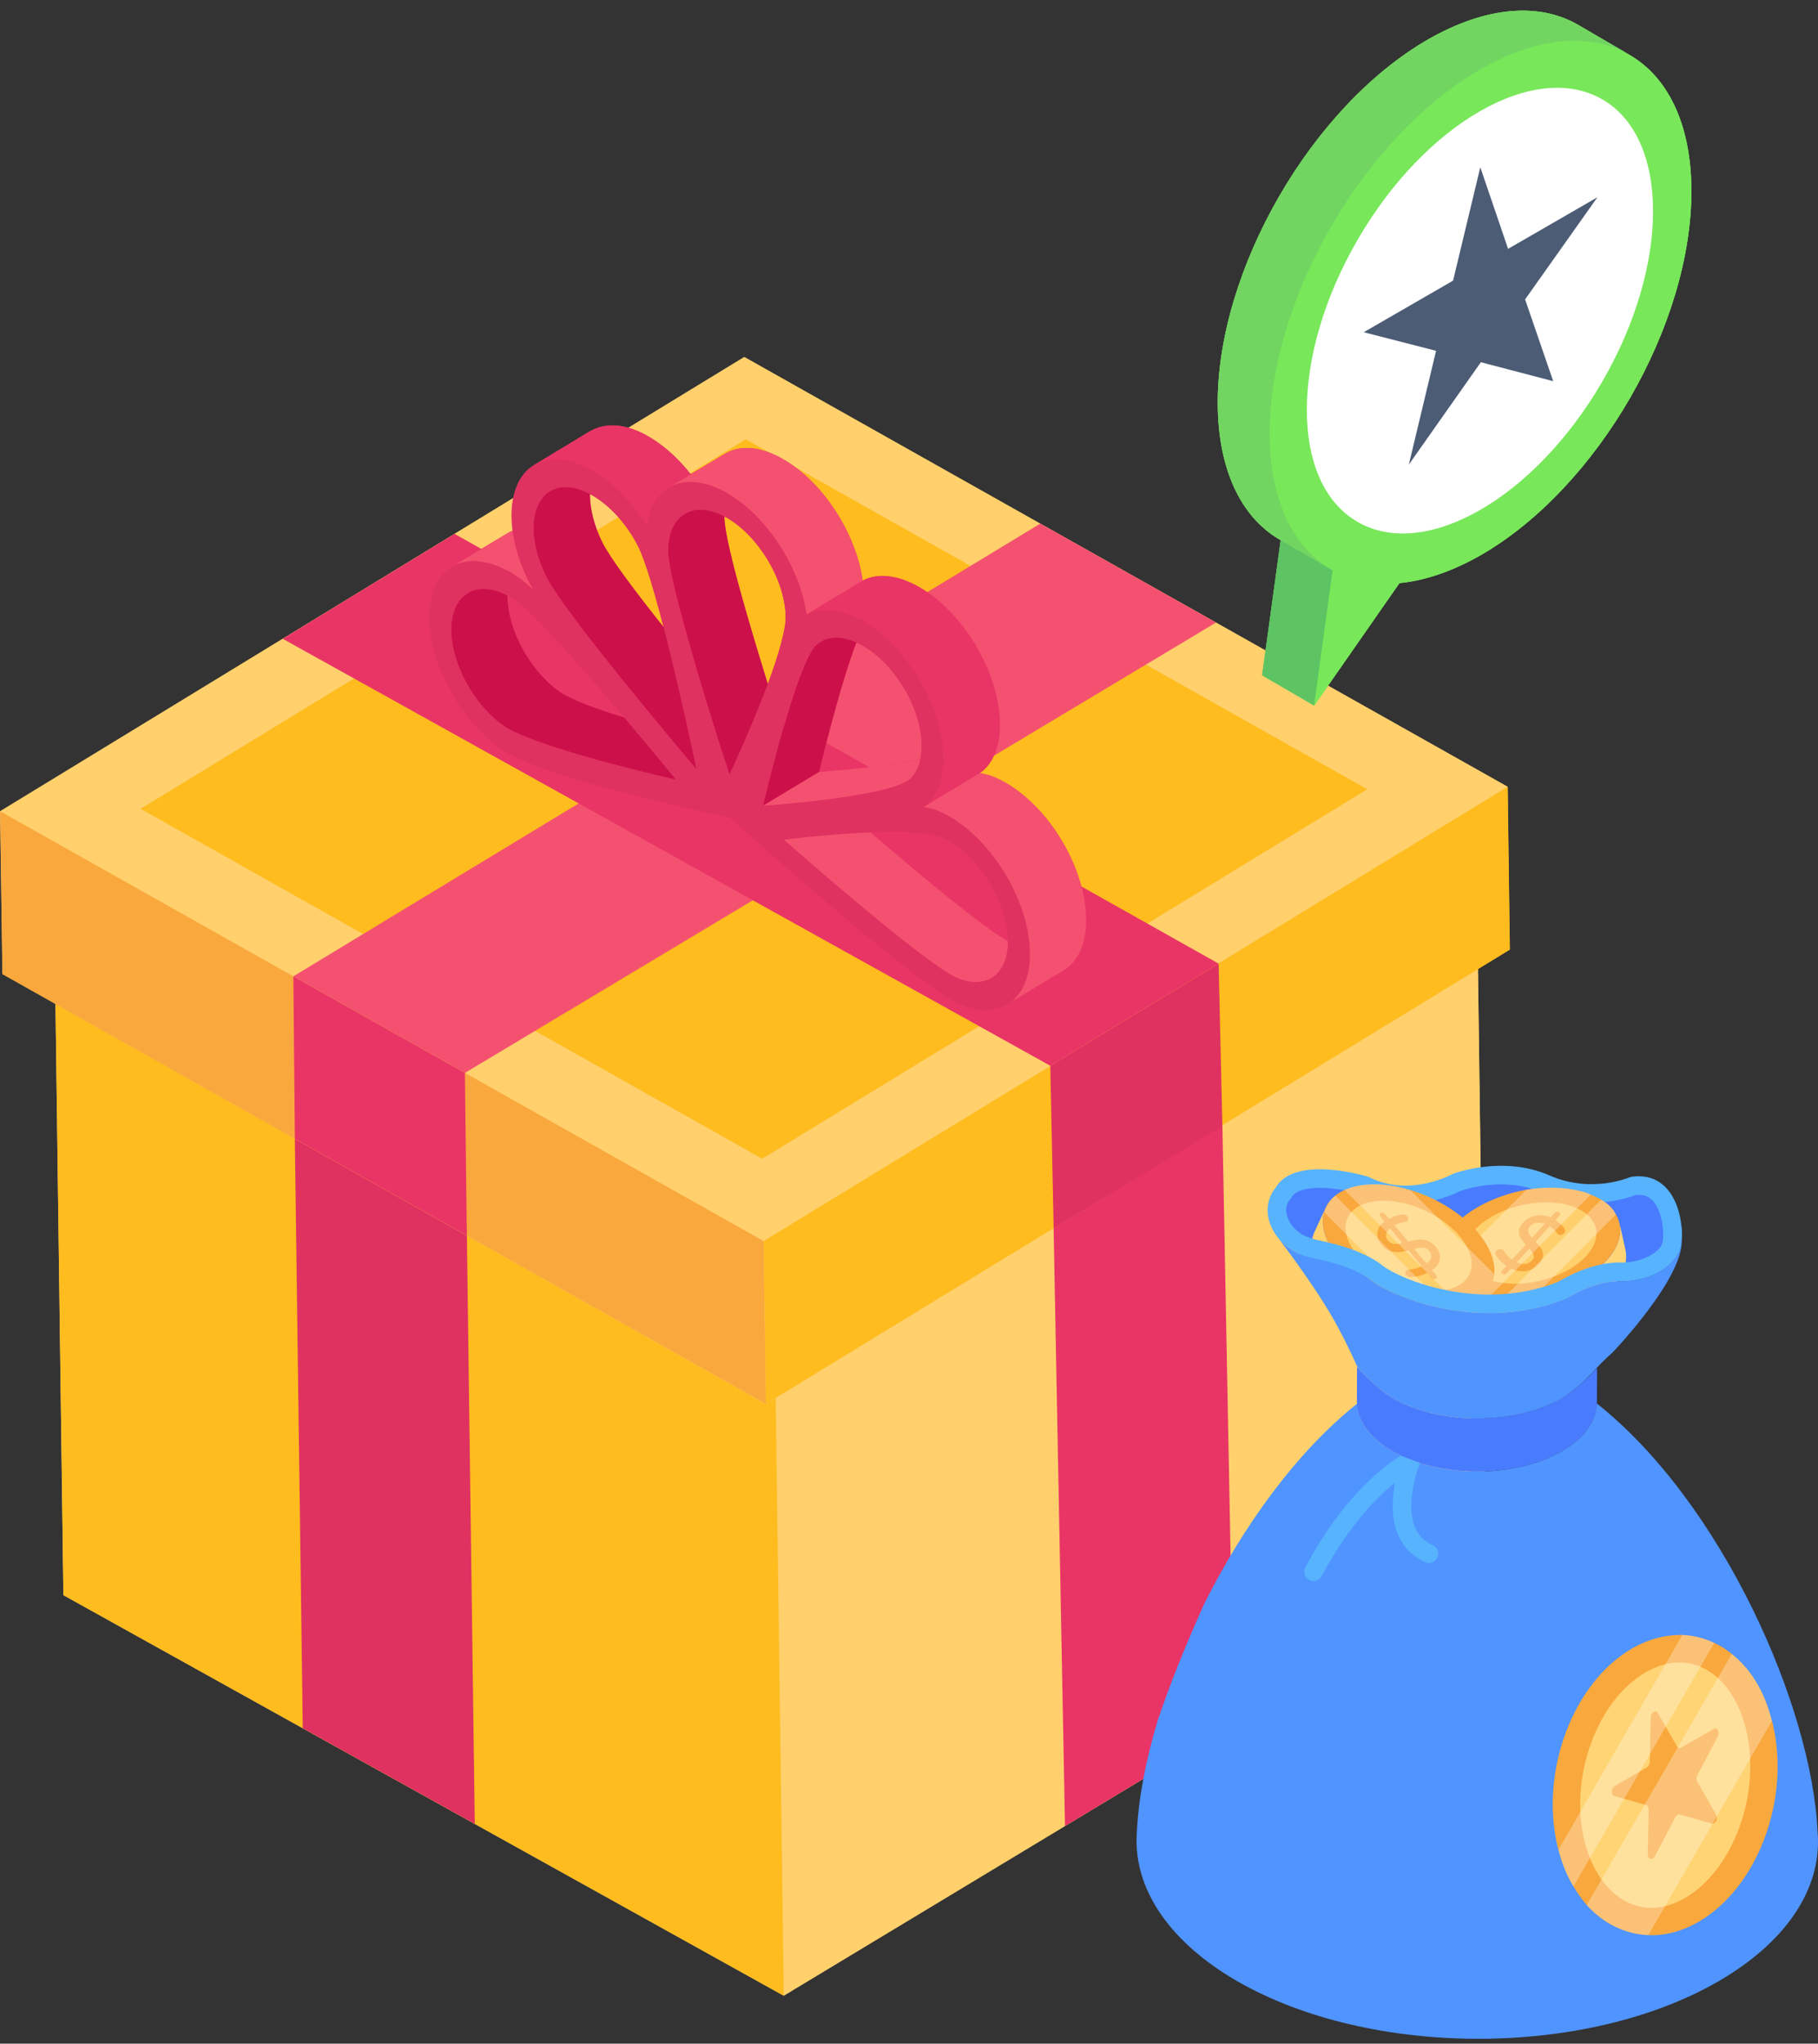 <svg width="105" height="118" viewBox="0 0 105 118" fill="none" xmlns="http://www.w3.org/2000/svg">
<rect x="0" y="0" width="105" height="118" fill="#333333" stroke="none"/>
<path d="M85.828 90.76L45.256 115.23L3.659 92.102L3.074 48.285L44.67 71.413L85.242 46.968L85.828 90.76Z" fill="#FFD06C"/>
<path d="M85.234 46.962L85.826 90.772L45.268 115.232L44.675 71.422L85.234 46.962Z" fill="#FFD06C"/>
<path d="M44.675 71.422L45.268 115.232L3.666 92.106L3.074 48.297L44.675 71.422Z" fill="#FEBC1F"/>
<path d="M23.218 62.456L19.663 62.514L19.651 61.812L16.976 61.855L17.487 99.789L27.421 105.311L26.922 68.235L23.312 68.294L23.218 62.456Z" fill="#DF3260"/>
<path d="M64.308 61.924L67.863 61.866L67.851 61.164L70.527 61.12L71.258 99.558L61.51 105.437L60.793 67.82L64.403 67.761L64.308 61.924Z" fill="#E93565"/>
<path d="M87.194 54.824L44.231 81.075L0.146 56.239L0 46.846L42.987 20.62L87.072 45.431L87.194 54.824Z" fill="#FFD06C"/>
<path d="M87.079 45.428L44.102 71.66L0.01 46.843L42.987 20.611L87.079 45.428Z" fill="#FFD06C"/>
<path d="M43.071 25.367L8.121 46.699L44.02 66.905L78.968 45.572L43.071 25.367Z" fill="#FEBC1F"/>
<path d="M60.084 30.233L16.943 56.373L26.851 61.95L70.233 35.946L60.084 30.233Z" fill="#F45170"/>
<path d="M87.079 45.428L87.206 54.832L44.229 81.064L44.102 71.66L87.079 45.428Z" fill="#FEBC1F"/>
<path d="M44.102 71.66L44.229 81.064L0.137 56.246L0.01 46.843L44.102 71.66Z" fill="#F9A83D"/>
<path d="M26.851 61.95L26.962 71.345L17.03 65.755L16.943 56.373L26.851 61.95Z" fill="#E93565"/>
<path d="M60.66 61.536L60.855 70.929L70.599 65.019L70.382 55.64L60.66 61.536Z" fill="#DF3260"/>
<path d="M16.328 36.883L60.66 61.536L70.382 55.64L26.253 30.825L16.328 36.883Z" fill="#E93565"/>
<path d="M62.675 52.335C62.334 49.286 59.821 45.382 56.576 44.626C56.674 44.577 56.747 44.528 56.82 44.455C58.357 43.016 57.942 39.478 55.893 36.55C55.015 35.331 54.014 34.404 53.014 33.867C51.843 33.208 50.697 33.062 49.818 33.525C49.452 30.793 47.5 27.768 45.158 26.475C43.865 25.743 42.694 25.694 41.865 26.206L39.889 27.377C39.132 26.426 38.254 25.645 37.376 25.157C35.985 24.377 34.961 24.45 34.082 24.889L30.984 26.767C30.959 26.792 30.911 26.816 30.886 26.816L30.837 26.865C29.813 27.475 29.398 28.939 29.618 30.647C29.52 30.695 29.422 30.72 29.349 30.768L26.08 32.72C26.129 32.72 26.178 32.696 26.202 32.696C25.47 33.086 24.958 33.867 24.811 35.062C24.543 37.795 26.373 41.454 28.934 43.235C29.056 43.333 29.203 43.406 29.349 43.504C32.326 45.163 41.206 47.017 42.084 47.188L42.231 47.285C43.109 48.066 52.087 56.141 55.063 57.8C55.234 57.873 55.356 57.947 55.478 57.995C56.625 58.483 57.601 58.361 58.308 57.849C58.26 57.898 58.235 57.947 58.186 57.995L61.431 56.019C62.383 55.458 62.895 54.141 62.675 52.335ZM32.618 40.137C32.521 40.064 32.423 39.991 32.326 39.942C30.593 38.722 29.325 36.331 29.325 34.404C29.349 34.428 29.374 34.428 29.398 34.453C29.544 34.526 29.691 34.623 29.837 34.721C30.813 35.404 33.35 38.258 36.034 41.43C34.57 40.966 33.35 40.527 32.618 40.137ZM34.79 31.33C34.302 30.354 34.082 29.378 34.082 28.549C34.107 28.549 34.131 28.549 34.155 28.573C35.156 29.134 36.18 30.207 36.864 31.549C37.254 32.33 37.766 34.062 38.327 36.209C36.595 34.038 35.229 32.208 34.79 31.33ZM44.353 39.503C43.036 35.258 41.84 31.11 41.84 29.89C41.84 29.866 41.84 29.866 41.84 29.841C41.865 29.841 41.889 29.866 41.938 29.866C43.792 30.915 45.354 33.501 45.378 35.623C45.378 36.38 44.963 37.819 44.353 39.503ZM49.452 37.112C49.574 37.16 49.672 37.209 49.794 37.258C50.526 37.673 51.258 38.331 51.867 39.21C52.99 40.796 53.429 42.601 53.136 43.87C51.477 44.187 49.282 44.431 47.305 44.577C47.94 41.918 48.745 38.99 49.452 37.112ZM50.282 48.066C52.087 47.993 53.624 48.041 54.332 48.334C54.478 48.407 54.624 48.456 54.771 48.554C56.454 49.481 57.942 51.725 58.186 53.799C58.211 53.994 58.211 54.165 58.211 54.336C56.796 53.531 53.478 50.823 50.282 48.066Z" fill="#E93565"/>
<path d="M42.296 43.068L39.048 45.027C35.398 44.186 31.02 42.999 29.379 42.088C29.265 42.024 29.164 41.963 29.079 41.903C27.218 40.599 25.874 37.928 26.084 35.948C26.17 35.129 26.509 34.554 27.007 34.253L30.255 32.295C29.756 32.596 29.418 33.17 29.331 33.99C29.122 35.97 30.466 38.64 32.327 39.944C32.412 40.002 32.513 40.065 32.627 40.13C34.268 41.04 38.646 42.228 42.296 43.068Z" fill="#CC104A"/>
<path d="M43.472 42.446L40.224 44.405C36.627 40.171 32.385 34.959 31.554 33.302C30.48 31.168 30.597 29.072 31.755 28.373L35.003 26.414C33.845 27.113 33.73 29.209 34.802 31.341C35.633 33.001 39.875 38.212 43.472 42.446Z" fill="#CC104A"/>
<path d="M30.838 26.855L34.087 24.896C34.228 24.811 34.382 24.74 34.546 24.686C35.385 24.411 36.383 24.607 37.379 25.16C38.548 25.81 39.713 26.952 40.612 28.403L37.364 30.362C36.465 28.911 35.3 27.769 34.131 27.119C33.136 26.566 32.137 26.37 31.298 26.645C31.134 26.699 30.98 26.769 30.838 26.855Z" fill="#E93565"/>
<path d="M60.514 54.508L57.266 56.467C56.759 56.772 56.079 56.798 55.303 56.478C55.215 56.442 55.115 56.393 55.001 56.331C53.362 55.418 48.947 51.72 45.267 48.485L48.515 46.524C52.195 49.759 56.61 53.459 58.249 54.372C58.363 54.434 58.463 54.484 58.55 54.52C59.327 54.84 60.007 54.813 60.514 54.508Z" fill="#F45170"/>
<path d="M39.536 29.68L42.783 27.721C42.185 28.082 41.822 28.834 41.836 29.893C41.857 31.416 43.707 37.604 45.377 42.766L42.129 44.725C40.459 39.563 38.609 33.375 38.588 31.852C38.574 30.793 38.937 30.041 39.536 29.68Z" fill="#CC104A"/>
<path d="M50.641 35.101C50.544 35.161 50.454 35.228 50.369 35.307C49.568 36.058 48.258 40.642 47.304 44.576L44.057 46.534C45.01 42.601 46.32 38.017 47.121 37.266C47.206 37.187 47.296 37.119 47.393 37.062L50.641 35.101Z" fill="#CC104A"/>
<path d="M55.619 43.154L52.371 45.113C51.244 45.792 47.375 46.283 44.057 46.535L47.305 44.576C50.623 44.324 54.492 43.834 55.619 43.154Z" fill="#F45170"/>
<path d="M38.62 28.16L41.868 26.202C42.699 25.7 43.863 25.75 45.159 26.47C47.492 27.767 49.45 30.789 49.828 33.526L46.58 35.485C46.202 32.748 44.244 29.726 41.911 28.429C40.615 27.709 39.451 27.659 38.62 28.16Z" fill="#F45170"/>
<path d="M61.429 56.027L58.181 57.985C59.142 57.407 59.648 56.098 59.435 54.304C59.099 51.458 57.068 48.388 54.756 47.103C54.557 46.993 54.358 46.894 54.155 46.813C53.934 46.722 53.656 46.646 53.34 46.592L56.588 44.633C56.904 44.688 57.182 44.763 57.403 44.853C57.606 44.936 57.804 45.032 58.004 45.144C60.316 46.427 62.347 49.499 62.683 52.346C62.896 54.137 62.39 55.448 61.429 56.027Z" fill="#F45170"/>
<path d="M30.8 33.149C30.735 33.274 30.573 33.227 30.526 33.117C30.273 32.523 30.406 31.689 30.488 31.064C30.511 30.884 30.523 30.656 30.571 30.444C30.113 30.448 29.696 30.559 29.34 30.773L26.092 32.732C26.933 32.225 28.105 32.288 29.379 32.996C29.577 33.106 29.778 33.232 29.98 33.373C30.203 33.53 30.483 33.766 30.803 34.065L30.906 34.002L30.889 32.925C30.865 33.002 30.837 33.078 30.8 33.149Z" fill="#F45170"/>
<path d="M59.436 54.305C59.803 57.394 58.033 59.05 55.482 58.002C55.362 57.953 55.224 57.884 55.07 57.799C52.098 56.147 43.118 48.071 42.234 47.274L42.093 47.196C41.218 47.014 32.32 45.152 29.348 43.5C29.194 43.414 29.055 43.329 28.935 43.245C26.376 41.453 24.534 37.788 24.823 35.064C25.089 32.552 27.067 31.711 29.379 32.996C29.577 33.106 29.778 33.232 29.98 33.373C30.203 33.53 30.483 33.766 30.803 34.065C30.71 33.907 30.627 33.759 30.56 33.627C28.954 30.43 29.285 27.305 31.298 26.645C32.137 26.37 33.136 26.566 34.131 27.119C35.3 27.769 36.465 28.911 37.364 30.362C37.674 28.008 39.579 27.133 41.911 28.429C44.244 29.726 46.202 32.748 46.58 35.485C47.453 35.019 48.604 35.164 49.772 35.814C50.768 36.367 51.776 37.287 52.636 38.506C54.697 41.431 55.117 44.974 53.574 46.419C53.509 46.479 53.429 46.536 53.339 46.592C53.656 46.648 53.934 46.721 54.156 46.812C54.357 46.895 54.557 46.992 54.755 47.102C57.067 48.387 59.099 51.458 59.436 54.305ZM31.553 33.301C32.386 34.959 36.627 40.17 40.223 44.404C39.149 39.343 37.696 33.223 36.86 31.561C36.179 30.206 35.167 29.132 34.151 28.567C33.426 28.164 32.699 28.02 32.089 28.22C30.626 28.699 30.386 30.979 31.553 33.301ZM47.122 37.266C46.32 38.017 45.01 42.601 44.057 46.535C47.593 46.267 51.756 45.727 52.557 44.977C53.679 43.927 53.374 41.344 51.876 39.219C51.251 38.333 50.517 37.665 49.792 37.262C48.776 36.697 47.777 36.654 47.122 37.266ZM55.301 56.479C57.155 57.241 58.446 56.034 58.18 53.789C57.934 51.719 56.451 49.48 54.771 48.545C54.627 48.466 54.482 48.395 54.336 48.336C53.011 47.791 48.745 48.072 45.266 48.483C48.948 51.719 53.361 55.419 55.001 56.33C55.115 56.393 55.215 56.443 55.301 56.479ZM29.379 42.087C31.02 42.999 35.399 44.187 39.048 45.027C35.506 40.712 31.168 35.649 29.838 34.717C29.692 34.615 29.546 34.524 29.403 34.444C27.721 33.509 26.277 34.121 26.084 35.947C25.875 37.928 27.217 40.599 29.078 41.902C29.165 41.962 29.265 42.024 29.379 42.087ZM42.129 44.725C43.685 41.357 45.398 37.151 45.377 35.626C45.349 33.495 43.802 30.914 41.93 29.874C40.058 28.833 38.56 29.721 38.588 31.852C38.609 33.375 40.459 39.563 42.129 44.725Z" fill="#DF3260"/>
<path d="M46.58 35.485L49.828 33.526C50.701 33.06 51.852 33.205 53.02 33.855C54.016 34.409 55.025 35.328 55.884 36.547C57.945 39.473 58.365 43.015 56.822 44.461C56.757 44.52 56.677 44.577 56.587 44.634L53.339 46.592C53.429 46.536 53.509 46.479 53.574 46.419C55.117 44.974 54.697 41.431 52.636 38.506C51.776 37.287 50.768 36.367 49.772 35.814C48.604 35.164 47.453 35.019 46.58 35.485Z" fill="#E93565"/>
<path d="M105 106.326C105.011 109.244 103.112 112.15 99.284 114.381C91.626 118.831 79.164 118.831 71.453 114.391C67.603 112.161 65.662 109.254 65.641 106.326C65.641 106.133 65.651 105.93 65.662 105.737C65.758 103.838 66.166 101.65 66.863 99.345C67.559 97.264 68.47 95.018 69.523 92.663C71.764 88.17 74.832 83.88 78.381 81.048C78.414 82.035 79.1 83.032 80.419 83.783C83.132 85.36 87.508 85.36 90.211 83.783C91.519 83.032 92.195 82.035 92.216 81.027C99.445 86.754 104.657 98.519 104.978 105.801C104.989 105.983 105 106.155 105 106.326Z" fill="#5094FF"/>
<path d="M75.617 91.227C75.351 91.09 75.247 90.756 75.389 90.492C77.061 87.396 78.97 85.216 81.213 83.839L81.775 84.753C79.697 86.028 77.913 88.075 76.334 90.999C76.195 91.257 75.877 91.362 75.617 91.227Z" fill="#57B3FE"/>
<path d="M79.026 67.945C79.026 67.945 74.784 66.631 73.67 68.588C73.67 68.588 72.7 69.626 73.58 71.13C74.053 71.939 74.899 72.457 75.818 72.64C76.825 72.841 78.322 73.232 79.147 73.891C80.468 74.945 85.554 76.965 90.463 74.982C90.463 74.982 92.103 73.925 93.622 73.969C95.14 74.013 96.718 73.202 97.042 72.082C97.366 70.962 96.954 67.527 94.182 67.954C94.182 67.954 91.962 68.953 89.492 67.869C86.771 66.676 83.924 67.775 83.924 67.775C83.924 67.775 81.421 69.19 79.026 67.945Z" fill="#57B3FE"/>
<path d="M86.024 74.748C82.968 74.748 80.482 73.584 79.817 73.053C79.032 72.426 77.757 71.933 76.028 71.588C75.353 71.454 74.799 71.089 74.506 70.589C74.042 69.796 74.449 69.325 74.453 69.32L74.54 69.228L74.602 69.118C74.866 68.655 75.737 68.586 76.233 68.586C77.264 68.586 78.337 68.864 78.631 68.947C79.412 69.334 80.269 69.529 81.177 69.529C82.738 69.529 84.008 68.938 84.358 68.758C84.577 68.684 85.522 68.386 86.701 68.386C87.562 68.386 88.356 68.543 89.061 68.852C89.961 69.246 90.922 69.447 91.92 69.447C93.15 69.446 94.087 69.142 94.458 69C94.521 68.993 94.582 68.99 94.641 68.99C95.034 68.99 95.314 69.13 95.55 69.444C96.06 70.123 96.139 71.345 96.012 71.784C95.86 72.31 94.856 72.898 93.74 72.898L93.528 72.895C91.94 72.895 90.397 73.765 89.976 74.021C88.751 74.504 87.422 74.748 86.024 74.748Z" fill="#497BFE"/>
<path d="M90.229 80.722C87.527 82.291 83.149 82.291 80.43 80.722C79.537 80.206 78.377 78.926 78.377 78.926L78.367 80.928C78.364 81.961 79.047 82.996 80.416 83.786C83.135 85.356 87.513 85.356 90.214 83.786C91.556 83.006 92.228 81.987 92.231 80.968L92.24 78.993C92.24 78.993 91.117 80.206 90.229 80.722Z" fill="#497BFE"/>
<path d="M83.048 89.843C82.965 90.158 82.617 90.335 82.319 90.203C81.646 89.905 81.145 89.432 80.826 88.792C79.88 86.895 80.959 84.198 81.005 84.085L82.014 84.477C82.005 84.501 81.056 86.854 81.787 88.316C81.992 88.726 82.31 89.025 82.752 89.222C82.99 89.328 83.115 89.592 83.048 89.843V89.843Z" fill="#57B3FE"/>
<path d="M98.096 110.969C97.124 111.528 96.131 111.776 95.2 111.734C93.856 111.672 92.615 111.073 91.643 109.997C91.374 109.687 91.105 109.315 90.878 108.922C90.505 108.322 90.216 107.598 90.009 106.812C89.988 106.771 89.988 106.709 89.968 106.667C88.913 102.303 90.836 97.174 94.249 95.189C95.221 94.631 96.214 94.382 97.165 94.403C97.806 94.424 98.427 94.589 99.006 94.858C99.357 95.023 99.709 95.23 100.019 95.499C101.074 96.326 101.922 97.65 102.335 99.367C102.356 99.408 102.377 99.449 102.377 99.491C103.432 103.855 101.529 108.984 98.096 110.969Z" fill="#F9A83D"/>
<path d="M95.373 110.157C93.6 110.157 92.084 108.638 91.51 106.283C90.62 102.633 92.238 98.181 95.044 96.561C95.697 96.184 96.353 95.993 96.993 95.993C98.786 95.993 100.262 97.479 100.845 99.87C101.737 103.522 100.117 107.974 97.311 109.594C96.663 109.968 96.012 110.157 95.373 110.157Z" fill="#FFD475"/>
<path d="M86.143 74.149L85.485 75.568C85.159 76.273 84.371 76.765 83.197 76.877C80.833 77.103 77.799 75.71 76.422 73.765C75.727 72.784 75.584 71.852 75.915 71.138L76.572 69.719C76.241 70.433 76.384 71.366 77.079 72.347C78.456 74.291 81.49 75.685 83.854 75.458C85.028 75.346 85.816 74.854 86.143 74.149Z" fill="#FFD06C"/>
<path d="M83.243 72.923L83.584 74.449C83.754 75.207 84.419 75.855 85.542 76.214C87.805 76.937 91.065 76.219 92.824 74.611C93.711 73.799 94.048 72.918 93.877 72.15L93.535 70.624C93.707 71.392 93.37 72.273 92.483 73.085C90.724 74.693 87.463 75.411 85.201 74.688C84.078 74.329 83.412 73.681 83.243 72.923Z" fill="#FFD475"/>
<path d="M92.48 73.078C91.51 73.975 90.08 74.605 88.602 74.847C87.996 74.944 87.414 74.993 86.833 74.944C86.566 74.944 86.275 74.92 86.009 74.871C85.742 74.823 85.476 74.75 85.209 74.678C84.337 74.411 83.731 73.95 83.44 73.417C82.955 72.569 83.222 71.454 84.288 70.461C85.282 69.564 86.712 68.958 88.166 68.692C89.353 68.498 90.565 68.546 91.583 68.861C91.68 68.885 91.777 68.934 91.874 68.982C92.092 69.055 92.286 69.152 92.48 69.273C92.867 69.491 93.158 69.782 93.328 70.121C93.837 70.994 93.57 72.085 92.48 73.078Z" fill="#F9A83D"/>
<path d="M85.38 70.812C84.086 71.996 84.387 73.385 86.046 73.915C87.708 74.446 90.105 73.919 91.399 72.736C92.693 71.552 92.392 70.163 90.729 69.632C89.07 69.102 86.674 69.629 85.38 70.812Z" fill="#FFD06C"/>
<path d="M90.375 70.961C90.25 70.776 90.066 70.604 89.829 70.45L90.056 70.201C90.091 70.163 90.108 70.122 90.106 70.081C90.102 70.04 90.082 70.007 90.044 69.985C90.006 69.963 89.961 69.958 89.912 69.969C89.862 69.982 89.821 70.007 89.786 70.045L89.553 70.299C89.359 70.213 89.162 70.168 88.968 70.168C88.765 70.167 88.575 70.205 88.403 70.282C88.232 70.358 88.081 70.466 87.956 70.602C87.814 70.757 87.737 70.912 87.726 71.061C87.715 71.208 87.747 71.347 87.82 71.472C87.889 71.592 87.989 71.727 88.118 71.871L87.335 72.727C87.127 72.588 86.96 72.413 86.84 72.208C86.824 72.182 86.802 72.16 86.775 72.145C86.723 72.115 86.664 72.109 86.598 72.125C86.532 72.142 86.478 72.174 86.434 72.222C86.401 72.259 86.38 72.3 86.374 72.346C86.367 72.391 86.374 72.431 86.395 72.464C86.541 72.704 86.746 72.914 87.002 73.092L86.766 73.35C86.729 73.391 86.711 73.431 86.716 73.469C86.719 73.507 86.74 73.538 86.778 73.56C86.819 73.583 86.864 73.59 86.912 73.579C86.96 73.569 87.002 73.544 87.037 73.506L87.272 73.248C87.455 73.337 87.647 73.387 87.839 73.401C88.036 73.413 88.228 73.385 88.406 73.315C88.584 73.245 88.739 73.14 88.866 73.001C89.021 72.831 89.106 72.666 89.117 72.513C89.127 72.362 89.093 72.222 89.016 72.098C88.942 71.978 88.832 71.842 88.691 71.695L89.501 70.809C89.686 70.929 89.837 71.069 89.95 71.224C89.968 71.252 89.986 71.269 90.004 71.28C90.055 71.309 90.115 71.316 90.18 71.297C90.244 71.278 90.298 71.245 90.339 71.201C90.416 71.116 90.428 71.035 90.375 70.961ZM88.264 71.118C88.235 71.011 88.268 70.907 88.367 70.798C88.469 70.687 88.599 70.621 88.751 70.601C88.899 70.584 89.057 70.605 89.219 70.665L88.481 71.472C88.365 71.342 88.291 71.222 88.264 71.118ZM88.328 72.093C88.453 72.237 88.535 72.361 88.575 72.463C88.614 72.566 88.591 72.662 88.504 72.757C88.271 73.012 87.977 73.053 87.607 72.882L88.328 72.093Z" fill="#F9A83D"/>
<g opacity="0.3">
<path d="M91.874 68.982L86.009 74.871C85.742 74.823 85.476 74.75 85.209 74.678C84.337 74.411 83.731 73.95 83.44 73.417L88.166 68.692C89.353 68.498 90.565 68.546 91.583 68.861C91.68 68.885 91.777 68.934 91.874 68.982Z" fill="white"/>
</g>
<g opacity="0.3">
<path d="M93.328 70.122L88.602 74.847C87.996 74.944 87.415 74.993 86.833 74.944L92.48 69.273C92.867 69.492 93.158 69.782 93.328 70.122Z" fill="white"/>
</g>
<path d="M85.638 71.527C87.016 73.472 86.215 75.232 83.854 75.458C81.49 75.685 78.456 74.291 77.079 72.347C75.698 70.397 76.498 68.636 78.862 68.41C81.223 68.183 84.257 69.577 85.638 71.527Z" fill="#F9A83D"/>
<path d="M84.502 71.633C85.515 73.064 84.926 74.358 83.193 74.524C81.456 74.69 79.225 73.667 78.212 72.236C77.198 70.805 77.788 69.511 79.525 69.345C81.258 69.179 83.488 70.202 84.502 71.633Z" fill="#FFD06C"/>
<path d="M83.075 72.947C83.154 72.797 83.183 72.637 83.158 72.473C83.132 72.31 83.057 72.152 82.934 72.005C82.783 71.825 82.616 71.701 82.438 71.639C82.261 71.579 82.085 71.557 81.913 71.575C81.748 71.591 81.551 71.629 81.331 71.688L80.544 70.748C80.745 70.645 80.96 70.575 81.181 70.54C81.219 70.536 81.245 70.528 81.264 70.518C81.316 70.488 81.342 70.444 81.34 70.387C81.34 70.329 81.318 70.276 81.278 70.229C81.203 70.139 81.112 70.101 81.006 70.117C80.747 70.151 80.485 70.234 80.225 70.367L80.003 70.102C79.969 70.062 79.926 70.034 79.877 70.022C79.828 70.01 79.782 70.015 79.744 70.037C79.706 70.059 79.685 70.092 79.683 70.134C79.681 70.178 79.697 70.219 79.731 70.259L79.957 70.529C79.793 70.651 79.677 70.79 79.612 70.941C79.546 71.1 79.53 71.261 79.566 71.423C79.6 71.583 79.679 71.739 79.8 71.883C79.938 72.048 80.096 72.161 80.27 72.222C80.44 72.282 80.615 72.305 80.786 72.291C80.951 72.279 81.142 72.248 81.354 72.197L82.115 73.106C81.883 73.221 81.622 73.29 81.341 73.313C81.305 73.317 81.272 73.326 81.245 73.342C81.193 73.372 81.167 73.416 81.165 73.473C81.164 73.53 81.184 73.584 81.227 73.635C81.259 73.674 81.302 73.703 81.354 73.726C81.405 73.747 81.454 73.755 81.501 73.749C81.832 73.719 82.146 73.632 82.44 73.494L82.669 73.767C82.705 73.811 82.748 73.838 82.794 73.848C82.841 73.858 82.883 73.853 82.921 73.831C82.962 73.807 82.985 73.775 82.988 73.732C82.991 73.692 82.975 73.651 82.941 73.61L82.712 73.337C82.877 73.224 82.998 73.092 83.075 72.947ZM81.685 72.111C81.896 72.062 82.071 72.041 82.203 72.046C82.338 72.051 82.444 72.102 82.528 72.203C82.755 72.474 82.708 72.718 82.386 72.948L81.685 72.111ZM80.056 71.262C80.083 71.14 80.159 71.024 80.283 70.918L81 71.775C80.808 71.82 80.642 71.836 80.51 71.822C80.374 71.807 80.263 71.744 80.166 71.629C80.067 71.511 80.03 71.387 80.056 71.262Z" fill="#F9A83D"/>
<g opacity="0.3">
<path d="M86.3 73.563C86.203 74.459 85.5 75.138 84.312 75.38L77.672 68.716C78.011 68.546 78.399 68.449 78.86 68.401C79.684 68.328 80.58 68.449 81.477 68.74L86.3 73.563Z" fill="white"/>
</g>
<g opacity="0.3">
<path d="M83.537 75.477C82.955 75.501 82.349 75.429 81.743 75.259L76.485 70C76.582 69.637 76.8 69.297 77.115 69.031L83.537 75.477Z" fill="white"/>
</g>
<path d="M96.021 70.715C96.086 71.156 96.075 71.567 96.012 71.784C95.86 72.31 94.856 72.898 93.74 72.898L93.528 72.895C91.94 72.895 90.397 73.765 89.976 74.021C88.751 74.504 87.422 74.748 86.024 74.748C82.968 74.748 80.482 73.584 79.817 73.053C79.032 72.426 77.757 71.933 76.028 71.588C75.99 71.581 75.523 71.429 75.486 71.42L75.002 72.55C76.006 72.756 78.348 73.253 79.147 73.891C80.468 74.945 85.554 76.965 90.463 74.982C90.463 74.982 92.104 73.925 93.622 73.969C95.14 74.013 96.718 73.202 97.042 72.082C97.134 71.765 97.163 71.262 97.1 70.715H96.021Z" fill="#57B3FE"/>
<path d="M97.128 71.568C97.257 73.788 93.149 78.078 93.149 78.078C92.688 78.485 92.281 78.893 91.948 79.29C91.937 79.3 91.927 79.311 91.905 79.322C91.508 79.729 90.822 80.373 90.232 80.727C87.529 82.293 83.154 82.293 80.43 80.727C79.626 80.255 78.596 79.161 78.414 78.957C77.845 77.692 77.395 76.866 77.395 76.866C76.408 74.914 74.36 72.179 73.856 71.525C74.349 72.115 75.057 72.49 75.818 72.64C76.826 72.844 78.317 73.23 79.143 73.895C80.473 74.946 85.556 76.962 90.457 74.978C90.457 74.978 92.098 73.927 93.621 73.97C95.144 74.013 96.721 73.198 97.042 72.083C97.074 71.943 97.117 71.761 97.128 71.568Z" fill="#5094FF"/>
<path d="M95.503 98.842C95.591 98.791 95.694 98.804 95.756 98.913L96.853 100.828C96.91 100.926 97.013 100.957 97.109 100.901L98.969 99.828C99.182 99.704 99.35 99.997 99.215 100.258L98.031 102.51C97.971 102.628 97.966 102.772 98.024 102.869L99.12 104.782C99.215 104.95 99.131 105.192 98.993 105.272C98.95 105.297 98.902 105.306 98.852 105.292L97.023 104.772C96.977 104.759 96.927 104.768 96.881 104.794C96.836 104.82 96.794 104.864 96.764 104.921L95.579 107.182C95.547 107.243 95.506 107.285 95.463 107.31C95.325 107.39 95.162 107.291 95.166 107.065L95.222 104.488C95.226 104.354 95.164 104.249 95.07 104.22L93.245 103.705C93.035 103.643 93.044 103.248 93.257 103.125L95.117 102.051C95.213 101.996 95.279 101.868 95.283 101.735L95.338 99.154C95.341 99.007 95.415 98.893 95.503 98.842Z" fill="#F9A83D"/>
<g opacity="0.3">
<path d="M102.335 99.367L95.2 111.734C93.856 111.672 92.615 111.073 91.643 109.997L100.019 95.499C101.074 96.326 101.922 97.65 102.335 99.367Z" fill="white"/>
<path d="M99.006 94.858L90.878 108.922C90.505 108.322 90.216 107.598 90.009 106.812L97.165 94.403C97.806 94.424 98.427 94.589 99.006 94.858Z" fill="white"/>
</g>
<path d="M97.685 10.983C97.709 18.741 92.293 28.134 85.559 32.037C83.876 32.989 82.29 33.525 80.826 33.672L75.898 40.747L72.898 38.99L73.971 31.183L73.874 31.135C71.702 29.841 70.36 27.158 70.336 23.303C70.311 15.569 75.752 6.152 82.486 2.273C85.852 0.346 88.902 0.151 91.122 1.419L94.123 3.176C94.001 3.103 93.879 3.029 93.732 2.981C96.148 4.152 97.66 6.933 97.685 10.983Z" fill="#78E75A"/>
<path d="M75.901 40.735L72.897 38.989L73.965 31.186L76.969 32.931L75.901 40.735Z" fill="#5EC363"/>
<path d="M94.132 3.175C91.915 1.897 88.868 2.067 85.48 4.027C78.747 7.906 73.313 17.324 73.334 25.059C73.356 28.894 74.698 31.601 76.872 32.879L73.867 31.132C71.694 29.853 70.351 27.147 70.33 23.311C70.309 15.576 75.742 6.158 82.476 2.28C85.864 0.341 88.911 0.149 91.127 1.428L94.132 3.175Z" fill="#72D561"/>
<path d="M85.472 4.033C92.206 0.145 97.666 3.272 97.688 10.995C97.71 18.748 92.286 28.143 85.551 32.032C83.878 32.998 82.285 33.526 80.827 33.663L75.901 40.735L76.969 32.931C74.731 31.687 73.346 28.947 73.335 25.055C73.314 17.332 78.751 7.913 85.472 4.033Z" fill="#78E75A"/>
<path d="M92.539 22.036C96.447 15.302 96.453 8.007 92.552 5.743C88.651 3.48 82.32 7.104 78.412 13.838C74.504 20.572 74.498 27.866 78.399 30.13C82.3 32.394 88.631 28.77 92.539 22.036Z" fill="white"/>
<path d="M85.496 9.659L87.101 14.369L92.26 11.39L88.083 17.288L89.706 22.009L85.528 20.915L81.369 26.823L82.942 20.256L78.763 19.183L83.923 16.204L85.496 9.659Z" fill="#4C5C75"/>
<path d="M75.901 40.735L72.897 38.989L73.965 31.186L76.969 32.931L75.901 40.735Z" fill="#5EC363"/>
<path d="M94.132 3.175C91.915 1.897 88.868 2.067 85.48 4.027C78.747 7.906 73.313 17.324 73.334 25.059C73.356 28.894 74.698 31.601 76.872 32.879L73.867 31.132C71.694 29.853 70.351 27.147 70.33 23.311C70.309 15.576 75.742 6.158 82.476 2.28C85.864 0.341 88.911 0.149 91.127 1.428L94.132 3.175Z" fill="#72D561"/>
<path d="M85.472 4.033C92.206 0.145 97.666 3.272 97.688 10.995C97.71 18.748 92.286 28.143 85.551 32.032C83.878 32.998 82.285 33.526 80.827 33.663L75.901 40.735L76.969 32.931C74.731 31.687 73.346 28.947 73.335 25.055C73.314 17.332 78.751 7.913 85.472 4.033Z" fill="#78E75A"/>
<path d="M92.539 22.036C96.447 15.302 96.453 8.007 92.552 5.743C88.651 3.48 82.32 7.104 78.412 13.838C74.504 20.572 74.498 27.866 78.399 30.13C82.3 32.394 88.631 28.77 92.539 22.036Z" fill="white"/>
<path d="M85.496 9.659L87.101 14.369L92.26 11.39L88.083 17.288L89.706 22.009L85.528 20.915L81.369 26.823L82.942 20.256L78.763 19.183L83.923 16.204L85.496 9.659Z" fill="#4C5C75"/>
</svg>

